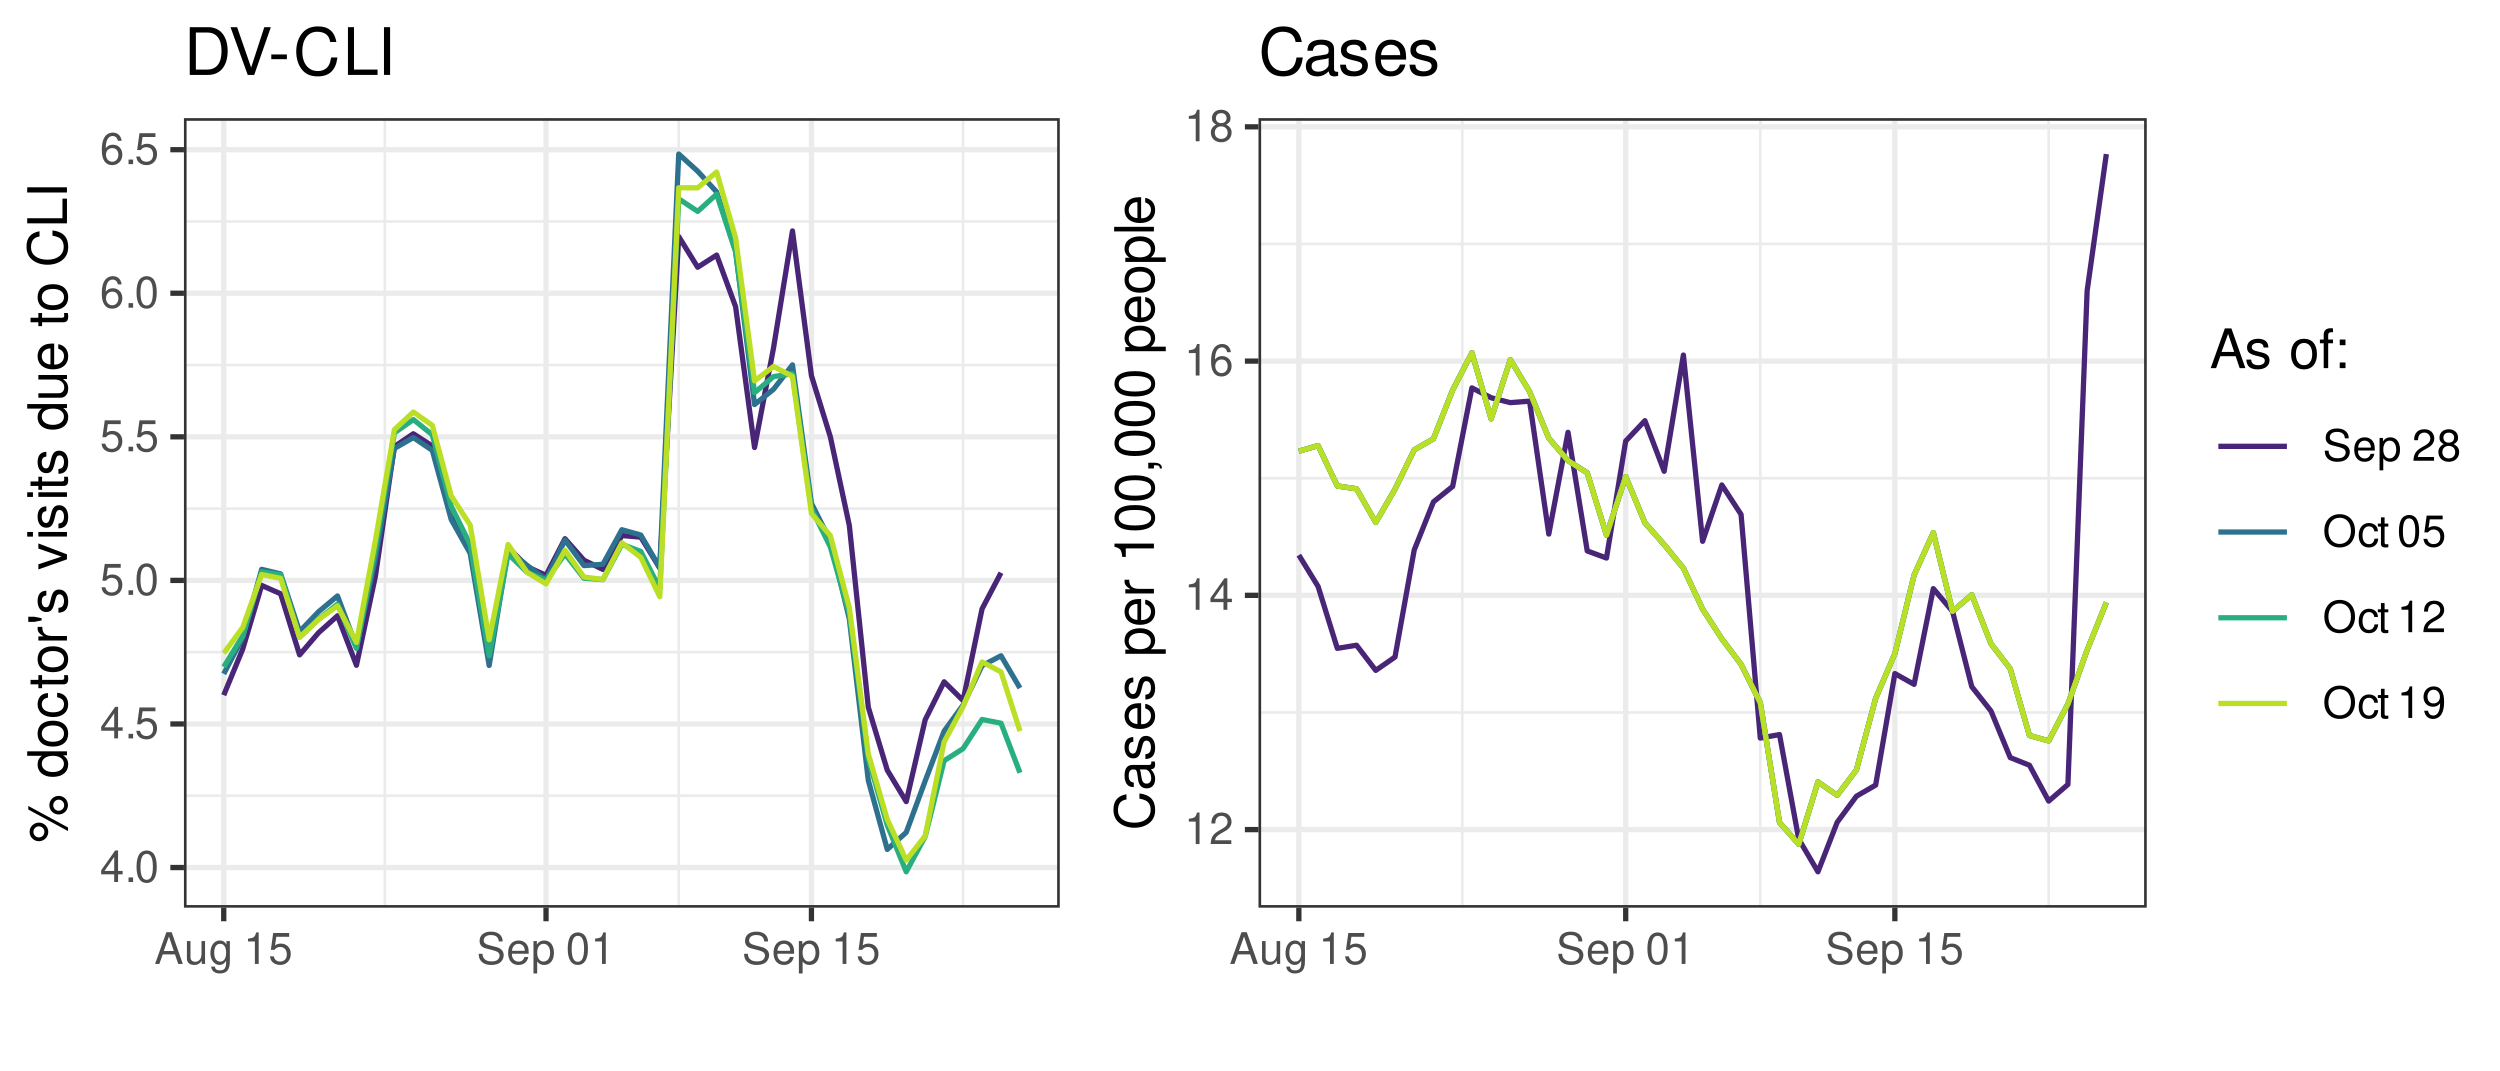 <?xml version="1.0" encoding="UTF-8"?>
<svg xmlns="http://www.w3.org/2000/svg" xmlns:xlink="http://www.w3.org/1999/xlink" width="504" height="216" viewBox="0 0 504 216">
<defs>
<g>
<g id="glyph-0-0">
<path d="M 2.875 -1.547 L 2.875 0 L 3.656 0 L 3.656 -1.547 L 4.578 -1.547 L 4.578 -2.234 L 3.656 -2.234 L 3.656 -6.359 L 3.078 -6.359 L 0.25 -2.359 L 0.25 -1.547 Z M 2.875 -2.234 L 0.922 -2.234 L 2.875 -5.047 Z M 2.875 -2.234 "/>
</g>
<g id="glyph-0-1">
<path d="M 1.688 -0.922 L 0.766 -0.922 L 0.766 0 L 1.688 0 Z M 1.688 -0.922 "/>
</g>
<g id="glyph-0-2">
<path d="M 2.422 -6.359 C 1.844 -6.359 1.312 -6.094 0.984 -5.672 C 0.578 -5.109 0.375 -4.25 0.375 -3.078 C 0.375 -0.938 1.078 0.203 2.422 0.203 C 3.734 0.203 4.453 -0.938 4.453 -3.031 C 4.453 -4.25 4.266 -5.078 3.859 -5.672 C 3.531 -6.109 3.016 -6.359 2.422 -6.359 Z M 2.422 -5.672 C 3.25 -5.672 3.672 -4.828 3.672 -3.094 C 3.672 -1.281 3.266 -0.438 2.406 -0.438 C 1.578 -0.438 1.172 -1.312 1.172 -3.062 C 1.172 -4.828 1.578 -5.672 2.422 -5.672 Z M 2.422 -5.672 "/>
</g>
<g id="glyph-0-3">
<path d="M 4.188 -6.234 L 0.969 -6.234 L 0.5 -2.844 L 1.219 -2.844 C 1.578 -3.266 1.875 -3.422 2.359 -3.422 C 3.203 -3.422 3.719 -2.844 3.719 -1.922 C 3.719 -1.031 3.203 -0.484 2.359 -0.484 C 1.688 -0.484 1.266 -0.828 1.078 -1.531 L 0.312 -1.531 C 0.406 -1.016 0.5 -0.781 0.688 -0.547 C 1.031 -0.078 1.672 0.203 2.375 0.203 C 3.641 0.203 4.516 -0.719 4.516 -2.031 C 4.516 -3.266 3.688 -4.109 2.5 -4.109 C 2.062 -4.109 1.703 -4 1.344 -3.734 L 1.594 -5.469 L 4.188 -5.469 Z M 4.188 -6.234 "/>
</g>
<g id="glyph-0-4">
<path d="M 4.375 -4.703 C 4.234 -5.75 3.562 -6.359 2.609 -6.359 C 1.922 -6.359 1.312 -6.031 0.938 -5.453 C 0.547 -4.828 0.375 -4.062 0.375 -2.906 C 0.375 -1.828 0.531 -1.156 0.906 -0.594 C 1.234 -0.078 1.781 0.203 2.469 0.203 C 3.656 0.203 4.516 -0.688 4.516 -1.922 C 4.516 -3.094 3.719 -3.922 2.609 -3.922 C 1.984 -3.922 1.5 -3.688 1.172 -3.234 C 1.172 -4.797 1.672 -5.672 2.562 -5.672 C 3.109 -5.672 3.484 -5.328 3.609 -4.703 Z M 2.5 -3.234 C 3.25 -3.234 3.719 -2.703 3.719 -1.859 C 3.719 -1.062 3.188 -0.484 2.484 -0.484 C 1.766 -0.484 1.219 -1.094 1.219 -1.906 C 1.219 -2.688 1.734 -3.234 2.5 -3.234 Z M 2.5 -3.234 "/>
</g>
<g id="glyph-0-5">
<path d="M 4.172 -1.922 L 4.828 0 L 5.75 0 L 3.5 -6.406 L 2.438 -6.406 L 0.156 0 L 1.016 0 L 1.703 -1.922 Z M 3.938 -2.609 L 1.906 -2.609 L 2.953 -5.531 Z M 3.938 -2.609 "/>
</g>
<g id="glyph-0-6">
<path d="M 4.234 0 L 4.234 -4.609 L 3.516 -4.609 L 3.516 -2 C 3.516 -1.062 3.016 -0.438 2.25 -0.438 C 1.672 -0.438 1.297 -0.797 1.297 -1.344 L 1.297 -4.609 L 0.578 -4.609 L 0.578 -1.062 C 0.578 -0.297 1.141 0.203 2.047 0.203 C 2.719 0.203 3.156 -0.031 3.578 -0.641 L 3.578 0 Z M 4.234 0 "/>
</g>
<g id="glyph-0-7">
<path d="M 3.547 -4.609 L 3.547 -3.938 C 3.188 -4.5 2.781 -4.734 2.203 -4.734 C 1.078 -4.734 0.312 -3.703 0.312 -2.219 C 0.312 -1.453 0.5 -0.891 0.891 -0.422 C 1.234 -0.016 1.672 0.203 2.141 0.203 C 2.703 0.203 3.094 -0.047 3.484 -0.625 L 3.484 -0.391 C 3.484 0.844 3.141 1.297 2.219 1.297 C 1.594 1.297 1.281 1.062 1.203 0.531 L 0.453 0.531 C 0.531 1.375 1.203 1.922 2.203 1.922 C 2.891 1.922 3.453 1.703 3.75 1.328 C 4.094 0.891 4.234 0.328 4.234 -0.75 L 4.234 -4.609 Z M 2.266 -4.062 C 3.047 -4.062 3.484 -3.406 3.484 -2.25 C 3.484 -1.125 3.031 -0.469 2.266 -0.469 C 1.516 -0.469 1.078 -1.141 1.078 -2.266 C 1.078 -3.391 1.516 -4.062 2.266 -4.062 Z M 2.266 -4.062 "/>
</g>
<g id="glyph-0-8">
</g>
<g id="glyph-0-9">
<path d="M 2.281 -4.531 L 2.281 0 L 3.047 0 L 3.047 -6.359 L 2.547 -6.359 C 2.266 -5.391 2.094 -5.25 0.891 -5.094 L 0.891 -4.531 Z M 2.281 -4.531 "/>
</g>
<g id="glyph-0-10">
<path d="M 5.25 -4.531 C 5.25 -4.969 5.219 -5.094 5.078 -5.391 C 4.719 -6.125 3.969 -6.516 2.891 -6.516 C 1.484 -6.516 0.609 -5.797 0.609 -4.641 C 0.609 -3.859 1.031 -3.359 1.875 -3.141 L 3.469 -2.719 C 4.281 -2.5 4.641 -2.188 4.641 -1.688 C 4.641 -1.344 4.453 -0.984 4.188 -0.797 C 3.938 -0.609 3.531 -0.516 3.016 -0.516 C 2.312 -0.516 1.844 -0.688 1.531 -1.062 C 1.297 -1.344 1.188 -1.641 1.203 -2.047 L 0.422 -2.047 C 0.438 -1.453 0.547 -1.062 0.797 -0.719 C 1.234 -0.109 1.984 0.203 2.953 0.203 C 3.719 0.203 4.344 0.031 4.766 -0.297 C 5.188 -0.641 5.469 -1.203 5.469 -1.766 C 5.469 -2.547 4.969 -3.125 4.094 -3.375 L 2.484 -3.797 C 1.719 -4.016 1.438 -4.25 1.438 -4.75 C 1.438 -5.406 2 -5.828 2.875 -5.828 C 3.891 -5.828 4.453 -5.375 4.469 -4.531 Z M 5.25 -4.531 "/>
</g>
<g id="glyph-0-11">
<path d="M 4.516 -2.062 C 4.516 -2.766 4.453 -3.188 4.328 -3.531 C 4.031 -4.281 3.328 -4.734 2.469 -4.734 C 1.172 -4.734 0.359 -3.766 0.359 -2.25 C 0.359 -0.719 1.141 0.203 2.453 0.203 C 3.5 0.203 4.234 -0.391 4.422 -1.406 L 3.672 -1.406 C 3.469 -0.797 3.062 -0.469 2.469 -0.469 C 2 -0.469 1.609 -0.688 1.359 -1.078 C 1.188 -1.344 1.125 -1.594 1.125 -2.062 Z M 1.141 -2.656 C 1.203 -3.516 1.719 -4.062 2.453 -4.062 C 3.203 -4.062 3.719 -3.484 3.719 -2.656 Z M 1.141 -2.656 "/>
</g>
<g id="glyph-0-12">
<path d="M 0.469 1.922 L 1.219 1.922 L 1.219 -0.484 C 1.594 -0.016 2.031 0.203 2.625 0.203 C 3.828 0.203 4.594 -0.75 4.594 -2.219 C 4.594 -3.781 3.844 -4.734 2.625 -4.734 C 2 -4.734 1.5 -4.453 1.156 -3.922 L 1.156 -4.609 L 0.469 -4.609 Z M 2.5 -4.062 C 3.312 -4.062 3.828 -3.344 3.828 -2.25 C 3.828 -1.203 3.297 -0.484 2.5 -0.484 C 1.719 -0.484 1.219 -1.188 1.219 -2.266 C 1.219 -3.359 1.719 -4.062 2.5 -4.062 Z M 2.5 -4.062 "/>
</g>
<g id="glyph-0-13">
<path d="M 4.453 -0.766 L 1.172 -0.766 C 1.25 -1.297 1.531 -1.625 2.297 -2.094 L 3.172 -2.594 C 4.047 -3.062 4.5 -3.719 4.5 -4.5 C 4.5 -5.031 4.281 -5.531 3.922 -5.875 C 3.547 -6.203 3.094 -6.359 2.5 -6.359 C 1.703 -6.359 1.125 -6.078 0.781 -5.531 C 0.547 -5.203 0.453 -4.797 0.438 -4.156 L 1.219 -4.156 C 1.234 -4.594 1.297 -4.844 1.406 -5.062 C 1.594 -5.438 2 -5.688 2.469 -5.688 C 3.172 -5.688 3.703 -5.172 3.703 -4.484 C 3.703 -3.969 3.406 -3.531 2.859 -3.219 L 2.047 -2.75 C 0.75 -2 0.375 -1.406 0.297 -0.016 L 4.453 -0.016 Z M 4.453 -0.766 "/>
</g>
<g id="glyph-0-14">
<path d="M 3.438 -3.359 C 4.094 -3.75 4.297 -4.062 4.297 -4.656 C 4.297 -5.672 3.531 -6.359 2.422 -6.359 C 1.312 -6.359 0.547 -5.672 0.547 -4.672 C 0.547 -4.062 0.75 -3.75 1.391 -3.359 C 0.672 -2.984 0.328 -2.469 0.328 -1.766 C 0.328 -0.609 1.172 0.203 2.422 0.203 C 3.656 0.203 4.516 -0.609 4.516 -1.766 C 4.516 -2.469 4.156 -2.984 3.438 -3.359 Z M 2.422 -5.672 C 3.078 -5.672 3.5 -5.281 3.5 -4.641 C 3.5 -4.047 3.062 -3.656 2.422 -3.656 C 1.766 -3.656 1.344 -4.047 1.344 -4.656 C 1.344 -5.281 1.766 -5.672 2.422 -5.672 Z M 2.422 -3 C 3.188 -3 3.719 -2.484 3.719 -1.75 C 3.719 -0.984 3.203 -0.484 2.406 -0.484 C 1.641 -0.484 1.125 -1 1.125 -1.734 C 1.125 -2.5 1.641 -3 2.422 -3 Z M 2.422 -3 "/>
</g>
<g id="glyph-0-15">
<path d="M 3.422 -6.516 C 1.578 -6.516 0.328 -5.156 0.328 -3.156 C 0.328 -1.141 1.578 0.203 3.438 0.203 C 4.219 0.203 4.906 -0.031 5.422 -0.469 C 6.109 -1.062 6.531 -2.062 6.531 -3.109 C 6.531 -5.172 5.297 -6.516 3.422 -6.516 Z M 3.422 -5.797 C 4.812 -5.797 5.703 -4.75 5.703 -3.125 C 5.703 -1.578 4.781 -0.516 3.438 -0.516 C 2.062 -0.516 1.156 -1.578 1.156 -3.156 C 1.156 -4.734 2.062 -5.797 3.422 -5.797 Z M 3.422 -5.797 "/>
</g>
<g id="glyph-0-16">
<path d="M 4.141 -3.062 C 4.109 -3.516 4.016 -3.797 3.828 -4.062 C 3.516 -4.484 2.969 -4.734 2.328 -4.734 C 1.078 -4.734 0.266 -3.75 0.266 -2.219 C 0.266 -0.734 1.062 0.203 2.312 0.203 C 3.406 0.203 4.109 -0.453 4.203 -1.578 L 3.453 -1.578 C 3.328 -0.844 2.953 -0.469 2.328 -0.469 C 1.516 -0.469 1.031 -1.141 1.031 -2.219 C 1.031 -3.375 1.516 -4.062 2.312 -4.062 C 2.922 -4.062 3.312 -3.703 3.406 -3.062 Z M 4.141 -3.062 "/>
</g>
<g id="glyph-0-17">
<path d="M 2.234 -4.609 L 1.484 -4.609 L 1.484 -5.875 L 0.75 -5.875 L 0.75 -4.609 L 0.125 -4.609 L 0.125 -4.016 L 0.75 -4.016 L 0.75 -0.531 C 0.75 -0.047 1.062 0.203 1.641 0.203 C 1.828 0.203 1.984 0.188 2.234 0.141 L 2.234 -0.469 C 2.125 -0.453 2.031 -0.438 1.875 -0.438 C 1.562 -0.438 1.484 -0.531 1.484 -0.859 L 1.484 -4.016 L 2.234 -4.016 Z M 2.234 -4.609 "/>
</g>
<g id="glyph-0-18">
<path d="M 0.469 -1.453 C 0.609 -0.406 1.281 0.203 2.234 0.203 C 2.922 0.203 3.547 -0.125 3.922 -0.703 C 4.297 -1.328 4.484 -2.109 4.484 -3.25 C 4.484 -4.328 4.312 -5 3.953 -5.562 C 3.609 -6.094 3.062 -6.359 2.375 -6.359 C 1.188 -6.359 0.328 -5.469 0.328 -4.234 C 0.328 -3.062 1.125 -2.25 2.25 -2.25 C 2.844 -2.25 3.281 -2.453 3.672 -2.938 C 3.672 -1.359 3.172 -0.484 2.281 -0.484 C 1.734 -0.484 1.359 -0.828 1.234 -1.453 Z M 2.359 -5.688 C 3.094 -5.688 3.641 -5.078 3.641 -4.25 C 3.641 -3.469 3.109 -2.922 2.344 -2.922 C 1.594 -2.922 1.125 -3.453 1.125 -4.297 C 1.125 -5.109 1.641 -5.688 2.359 -5.688 Z M 2.359 -5.688 "/>
</g>
<g id="glyph-1-0">
<path d="M -7.531 -2.188 C -7.531 -1.156 -6.688 -0.312 -5.656 -0.312 C -4.625 -0.312 -3.766 -1.156 -3.766 -2.203 C -3.766 -3.219 -4.625 -4.062 -5.625 -4.062 C -6.703 -4.062 -7.531 -3.25 -7.531 -2.188 Z M -6.766 -2.188 C -6.766 -2.812 -6.266 -3.312 -5.641 -3.312 C -5.031 -3.312 -4.547 -2.812 -4.547 -2.203 C -4.547 -1.578 -5.031 -1.078 -5.656 -1.078 C -6.266 -1.078 -6.766 -1.578 -6.766 -2.188 Z M -7.797 -6.703 L 0.219 -2.359 L 0.219 -3.078 L -7.797 -7.422 Z M -3.547 -7.562 C -3.547 -6.531 -2.703 -5.703 -1.672 -5.703 C -0.625 -5.703 0.203 -6.531 0.203 -7.578 C 0.203 -8.609 -0.625 -9.453 -1.656 -9.453 C -2.703 -9.453 -3.547 -8.625 -3.547 -7.562 Z M -2.766 -7.562 C -2.766 -8.188 -2.281 -8.688 -1.656 -8.688 C -1.062 -8.688 -0.562 -8.188 -0.562 -7.578 C -0.562 -6.953 -1.062 -6.453 -1.672 -6.453 C -2.281 -6.453 -2.766 -6.953 -2.766 -7.562 Z M -2.766 -7.562 "/>
</g>
<g id="glyph-1-1">
</g>
<g id="glyph-1-2">
<path d="M -8.016 -5.438 L -8.016 -4.531 L -5.031 -4.531 C -5.625 -4.141 -5.922 -3.531 -5.922 -2.766 C -5.922 -1.266 -4.734 -0.281 -2.891 -0.281 C -0.953 -0.281 0.25 -1.234 0.25 -2.797 C 0.25 -3.594 -0.047 -4.141 -0.766 -4.625 L 0 -4.625 L 0 -5.438 Z M -5.078 -2.922 C -5.078 -3.906 -4.203 -4.531 -2.812 -4.531 C -1.484 -4.531 -0.609 -3.891 -0.609 -2.922 C -0.609 -1.906 -1.5 -1.25 -2.844 -1.25 C -4.188 -1.25 -5.078 -1.906 -5.078 -2.922 Z M -5.078 -2.922 "/>
</g>
<g id="glyph-1-3">
<path d="M -5.922 -2.984 C -5.922 -1.359 -4.781 -0.391 -2.844 -0.391 C -0.891 -0.391 0.25 -1.359 0.25 -3 C 0.25 -4.625 -0.906 -5.609 -2.797 -5.609 C -4.797 -5.609 -5.922 -4.656 -5.922 -2.984 Z M -5.078 -3 C -5.078 -4.031 -4.234 -4.656 -2.812 -4.656 C -1.438 -4.656 -0.594 -4.016 -0.594 -3 C -0.594 -1.984 -1.438 -1.359 -2.844 -1.359 C -4.234 -1.359 -5.078 -1.984 -5.078 -3 Z M -5.078 -3 "/>
</g>
<g id="glyph-1-4">
<path d="M -3.828 -5.188 C -4.391 -5.141 -4.75 -5.016 -5.078 -4.797 C -5.609 -4.406 -5.922 -3.703 -5.922 -2.906 C -5.922 -1.344 -4.703 -0.344 -2.781 -0.344 C -0.922 -0.344 0.25 -1.328 0.25 -2.891 C 0.25 -4.266 -0.578 -5.141 -1.984 -5.25 L -1.984 -4.328 C -1.062 -4.172 -0.594 -3.703 -0.594 -2.922 C -0.594 -1.906 -1.422 -1.297 -2.781 -1.297 C -4.219 -1.297 -5.078 -1.891 -5.078 -2.891 C -5.078 -3.656 -4.625 -4.141 -3.828 -4.25 Z M -3.828 -5.188 "/>
</g>
<g id="glyph-1-5">
<path d="M -5.766 -2.797 L -5.766 -1.844 L -7.344 -1.844 L -7.344 -0.938 L -5.766 -0.938 L -5.766 -0.156 L -5.016 -0.156 L -5.016 -0.938 L -0.656 -0.938 C -0.062 -0.938 0.25 -1.328 0.25 -2.047 C 0.25 -2.281 0.234 -2.484 0.172 -2.797 L -0.594 -2.797 C -0.562 -2.656 -0.547 -2.547 -0.547 -2.359 C -0.547 -1.953 -0.656 -1.844 -1.062 -1.844 L -5.016 -1.844 L -5.016 -2.797 Z M -5.766 -2.797 "/>
</g>
<g id="glyph-1-6">
<path d="M -5.766 -0.766 L 0 -0.766 L 0 -1.688 L -2.984 -1.688 C -4.375 -1.688 -5 -2.266 -4.969 -3.531 L -5.891 -3.531 C -5.922 -3.375 -5.922 -3.281 -5.922 -3.172 C -5.922 -2.578 -5.578 -2.141 -4.719 -1.609 L -5.766 -1.609 Z M -5.766 -0.766 "/>
</g>
<g id="glyph-1-7">
<path d="M -7.797 -0.531 L -6.578 -0.531 L -5.109 -0.828 L -5.109 -1.266 L -6.578 -1.562 L -7.797 -1.562 Z M -7.797 -0.531 "/>
</g>
<g id="glyph-1-8">
<path d="M -4.156 -4.812 C -5.297 -4.812 -5.922 -4.062 -5.922 -2.734 C -5.922 -1.391 -5.234 -0.516 -4.172 -0.516 C -3.266 -0.516 -2.844 -0.984 -2.516 -2.344 L -2.297 -3.203 C -2.141 -3.844 -1.906 -4.094 -1.5 -4.094 C -0.953 -4.094 -0.594 -3.547 -0.594 -2.75 C -0.594 -2.25 -0.734 -1.844 -0.984 -1.609 C -1.141 -1.469 -1.312 -1.391 -1.719 -1.344 L -1.719 -0.375 C -0.391 -0.422 0.25 -1.172 0.25 -2.672 C 0.25 -4.125 -0.469 -5.047 -1.578 -5.047 C -2.438 -5.047 -2.906 -4.562 -3.172 -3.422 L -3.391 -2.547 C -3.562 -1.797 -3.812 -1.469 -4.219 -1.469 C -4.75 -1.469 -5.078 -1.953 -5.078 -2.688 C -5.078 -3.438 -4.766 -3.828 -4.156 -3.844 Z M -4.156 -4.812 "/>
</g>
<g id="glyph-1-9">
<path d="M 0 -3.141 L -5.766 -5.344 L -5.766 -4.312 L -1.094 -2.688 L -5.766 -1.141 L -5.766 -0.109 L 0 -2.141 Z M 0 -3.141 "/>
</g>
<g id="glyph-1-10">
<path d="M -5.766 -1.656 L -5.766 -0.734 L 0 -0.734 L 0 -1.656 Z M -8.016 -1.656 L -8.016 -0.719 L -6.859 -0.719 L -6.859 -1.656 Z M -8.016 -1.656 "/>
</g>
<g id="glyph-1-11">
<path d="M 0 -5.297 L -5.766 -5.297 L -5.766 -4.391 L -2.5 -4.391 C -1.312 -4.391 -0.547 -3.766 -0.547 -2.812 C -0.547 -2.094 -0.984 -1.625 -1.688 -1.625 L -5.766 -1.625 L -5.766 -0.719 L -1.312 -0.719 C -0.359 -0.719 0.25 -1.438 0.25 -2.547 C 0.25 -3.406 -0.047 -3.938 -0.797 -4.484 L 0 -4.484 Z M 0 -5.297 "/>
</g>
<g id="glyph-1-12">
<path d="M -2.578 -5.641 C -3.453 -5.641 -3.984 -5.578 -4.406 -5.406 C -5.359 -5.031 -5.922 -4.156 -5.922 -3.078 C -5.922 -1.469 -4.703 -0.438 -2.812 -0.438 C -0.906 -0.438 0.25 -1.438 0.25 -3.062 C 0.25 -4.375 -0.5 -5.297 -1.75 -5.516 L -1.75 -4.594 C -0.984 -4.344 -0.594 -3.828 -0.594 -3.094 C -0.594 -2.516 -0.859 -2.016 -1.344 -1.703 C -1.672 -1.484 -2 -1.406 -2.578 -1.391 Z M -3.328 -1.422 C -4.391 -1.5 -5.078 -2.141 -5.078 -3.062 C -5.078 -4 -4.359 -4.656 -3.328 -4.656 Z M -3.328 -1.422 "/>
</g>
<g id="glyph-1-13">
<path d="M -5.531 -7.281 C -7.297 -6.969 -8.156 -5.953 -8.156 -4.188 C -8.156 -3.109 -7.812 -2.25 -7.156 -1.656 C -6.359 -0.922 -5.219 -0.531 -3.922 -0.531 C -2.594 -0.531 -1.469 -0.938 -0.688 -1.688 C -0.047 -2.312 0.25 -3.109 0.25 -4.141 C 0.25 -6.109 -0.797 -7.203 -2.922 -7.453 L -2.922 -6.391 C -2.375 -6.297 -2 -6.188 -1.688 -6.031 C -1.016 -5.703 -0.656 -5.016 -0.656 -4.156 C -0.656 -2.562 -1.922 -1.547 -3.922 -1.547 C -5.984 -1.547 -7.25 -2.516 -7.25 -4.062 C -7.25 -4.719 -7.062 -5.328 -6.75 -5.656 C -6.469 -5.953 -6.141 -6.109 -5.531 -6.234 Z M -5.531 -7.281 "/>
</g>
<g id="glyph-1-14">
<path d="M -8.016 -1.906 L -8.016 -0.875 L 0 -0.875 L 0 -5.859 L -0.906 -5.859 L -0.906 -1.906 Z M -8.016 -1.906 "/>
</g>
<g id="glyph-1-15">
<path d="M -8.016 -2.141 L -8.016 -1.094 L 0 -1.094 L 0 -2.141 Z M -8.016 -2.141 "/>
</g>
<g id="glyph-1-16">
<path d="M -0.531 -5.891 C -0.516 -5.781 -0.516 -5.734 -0.516 -5.688 C -0.516 -5.375 -0.688 -5.188 -0.969 -5.188 L -4.359 -5.188 C -5.375 -5.188 -5.922 -4.438 -5.922 -3.031 C -5.922 -2.172 -5.688 -1.5 -5.266 -1.109 C -4.969 -0.844 -4.625 -0.734 -4.062 -0.719 L -4.062 -1.641 C -4.766 -1.719 -5.078 -2.141 -5.078 -2.984 C -5.078 -3.828 -4.781 -4.281 -4.219 -4.281 L -3.984 -4.281 C -3.594 -4.266 -3.438 -4.062 -3.344 -3.328 C -3.172 -2.031 -3.141 -1.828 -2.984 -1.469 C -2.703 -0.797 -2.203 -0.469 -1.453 -0.469 C -0.406 -0.469 0.25 -1.188 0.25 -2.359 C 0.25 -3.078 0 -3.656 -0.594 -4.312 C 0 -4.375 0.25 -4.656 0.25 -5.266 C 0.25 -5.453 0.234 -5.578 0.156 -5.891 Z M -1.812 -4.281 C -1.5 -4.281 -1.312 -4.188 -1.062 -3.922 C -0.719 -3.547 -0.547 -3.094 -0.547 -2.547 C -0.547 -1.844 -0.891 -1.422 -1.469 -1.422 C -2.078 -1.422 -2.391 -1.812 -2.531 -2.812 C -2.656 -3.781 -2.703 -3.969 -2.844 -4.281 Z M -1.812 -4.281 "/>
</g>
<g id="glyph-1-17">
<path d="M 2.391 -0.594 L 2.391 -1.516 L -0.609 -1.516 C -0.016 -2 0.25 -2.547 0.25 -3.281 C 0.25 -4.781 -0.953 -5.75 -2.781 -5.75 C -4.719 -5.75 -5.922 -4.812 -5.922 -3.281 C -5.922 -2.5 -5.578 -1.875 -4.891 -1.438 L -5.766 -1.438 L -5.766 -0.594 Z M -5.078 -3.125 C -5.078 -4.141 -4.188 -4.797 -2.812 -4.797 C -1.5 -4.797 -0.609 -4.125 -0.609 -3.125 C -0.609 -2.141 -1.484 -1.516 -2.844 -1.516 C -4.188 -1.516 -5.078 -2.141 -5.078 -3.125 Z M -5.078 -3.125 "/>
</g>
<g id="glyph-1-18">
<path d="M -5.672 -2.844 L 0 -2.844 L 0 -3.812 L -7.953 -3.812 L -7.953 -3.172 C -6.734 -2.844 -6.562 -2.625 -6.375 -1.125 L -5.672 -1.125 Z M -5.672 -2.844 "/>
</g>
<g id="glyph-1-19">
<path d="M -7.953 -3.031 C -7.953 -2.297 -7.625 -1.641 -7.078 -1.234 C -6.375 -0.719 -5.328 -0.469 -3.844 -0.469 C -1.172 -0.469 0.25 -1.359 0.25 -3.031 C 0.25 -4.672 -1.172 -5.578 -3.781 -5.578 C -5.328 -5.578 -6.359 -5.328 -7.078 -4.812 C -7.641 -4.406 -7.953 -3.766 -7.953 -3.031 Z M -7.094 -3.031 C -7.094 -4.062 -6.031 -4.594 -3.875 -4.594 C -1.609 -4.594 -0.547 -4.078 -0.547 -3 C -0.547 -1.984 -1.656 -1.469 -3.844 -1.469 C -6.031 -1.469 -7.094 -1.984 -7.094 -3.031 Z M -7.094 -3.031 "/>
</g>
<g id="glyph-1-20">
<path d="M -1.141 -0.953 L 0 -0.953 L 0 -1.609 L 0.203 -1.609 C 0.953 -1.609 1.172 -1.469 1.203 -0.953 L 1.609 -0.953 C 1.641 -1.688 1.109 -2.109 0.172 -2.109 L -1.141 -2.109 Z M -1.141 -0.953 "/>
</g>
<g id="glyph-1-21">
<path d="M -8.016 -1.672 L -8.016 -0.75 L 0 -0.75 L 0 -1.672 Z M -8.016 -1.672 "/>
</g>
<g id="glyph-2-0">
<path d="M 1.172 0 L 4.891 0 C 7.312 0 8.812 -1.828 8.812 -4.812 C 8.812 -7.797 7.328 -9.625 4.891 -9.625 L 1.172 -9.625 Z M 2.406 -1.078 L 2.406 -8.547 L 4.672 -8.547 C 6.578 -8.547 7.578 -7.266 7.578 -4.812 C 7.578 -2.359 6.578 -1.078 4.672 -1.078 Z M 2.406 -1.078 "/>
</g>
<g id="glyph-2-1">
<path d="M 5.172 0 L 8.516 -9.625 L 7.203 -9.625 L 4.547 -1.484 L 1.719 -9.625 L 0.391 -9.625 L 3.859 0 Z M 5.172 0 "/>
</g>
<g id="glyph-2-2">
<path d="M 3.75 -4.125 L 0.609 -4.125 L 0.609 -3.172 L 3.75 -3.172 Z M 3.75 -4.125 "/>
</g>
<g id="glyph-2-3">
<path d="M 8.734 -6.641 C 8.359 -8.75 7.141 -9.781 5.031 -9.781 C 3.734 -9.781 2.688 -9.375 1.984 -8.578 C 1.109 -7.625 0.641 -6.266 0.641 -4.703 C 0.641 -3.109 1.125 -1.75 2.016 -0.812 C 2.766 -0.047 3.719 0.297 4.984 0.297 C 7.328 0.297 8.641 -0.969 8.938 -3.516 L 7.672 -3.516 C 7.562 -2.859 7.438 -2.406 7.234 -2.016 C 6.844 -1.234 6.016 -0.781 4.984 -0.781 C 3.078 -0.781 1.859 -2.312 1.859 -4.719 C 1.859 -7.188 3.016 -8.703 4.891 -8.703 C 5.672 -8.703 6.391 -8.469 6.781 -8.094 C 7.141 -7.766 7.344 -7.375 7.484 -6.641 Z M 8.734 -6.641 "/>
</g>
<g id="glyph-2-4">
<path d="M 2.281 -9.625 L 1.062 -9.625 L 1.062 0 L 7.031 0 L 7.031 -1.078 L 2.281 -1.078 Z M 2.281 -9.625 "/>
</g>
<g id="glyph-2-5">
<path d="M 2.562 -9.625 L 1.328 -9.625 L 1.328 0 L 2.562 0 Z M 2.562 -9.625 "/>
</g>
<g id="glyph-2-6">
<path d="M 7.062 -0.641 C 6.938 -0.625 6.891 -0.625 6.828 -0.625 C 6.438 -0.625 6.234 -0.812 6.234 -1.156 L 6.234 -5.234 C 6.234 -6.453 5.328 -7.109 3.625 -7.109 C 2.609 -7.109 1.812 -6.828 1.328 -6.312 C 1.016 -5.953 0.891 -5.562 0.859 -4.875 L 1.969 -4.875 C 2.062 -5.719 2.562 -6.094 3.594 -6.094 C 4.594 -6.094 5.141 -5.734 5.141 -5.062 L 5.141 -4.781 C 5.125 -4.297 4.891 -4.125 3.984 -4.016 C 2.422 -3.812 2.188 -3.766 1.766 -3.594 C 0.969 -3.25 0.547 -2.641 0.547 -1.75 C 0.547 -0.484 1.422 0.297 2.828 0.297 C 3.703 0.297 4.391 0 5.172 -0.719 C 5.25 0 5.594 0.297 6.312 0.297 C 6.547 0.297 6.688 0.281 7.062 0.188 Z M 5.141 -2.172 C 5.141 -1.812 5.031 -1.578 4.703 -1.281 C 4.25 -0.875 3.703 -0.656 3.062 -0.656 C 2.203 -0.656 1.703 -1.062 1.703 -1.766 C 1.703 -2.5 2.172 -2.859 3.359 -3.031 C 4.547 -3.188 4.766 -3.25 5.141 -3.422 Z M 5.141 -2.172 "/>
</g>
<g id="glyph-2-7">
<path d="M 5.781 -4.984 C 5.766 -6.344 4.875 -7.109 3.281 -7.109 C 1.656 -7.109 0.625 -6.281 0.625 -5 C 0.625 -3.922 1.172 -3.406 2.812 -3.016 L 3.844 -2.766 C 4.609 -2.578 4.906 -2.297 4.906 -1.812 C 4.906 -1.156 4.266 -0.719 3.297 -0.719 C 2.703 -0.719 2.203 -0.891 1.922 -1.172 C 1.75 -1.375 1.672 -1.578 1.609 -2.062 L 0.453 -2.062 C 0.5 -0.469 1.406 0.297 3.203 0.297 C 4.953 0.297 6.062 -0.547 6.062 -1.891 C 6.062 -2.922 5.484 -3.484 4.109 -3.812 L 3.047 -4.062 C 2.156 -4.281 1.766 -4.562 1.766 -5.062 C 1.766 -5.703 2.344 -6.094 3.234 -6.094 C 4.125 -6.094 4.594 -5.719 4.625 -4.984 Z M 5.781 -4.984 "/>
</g>
<g id="glyph-2-8">
<path d="M 6.766 -3.094 C 6.766 -4.141 6.688 -4.781 6.5 -5.297 C 6.047 -6.438 4.984 -7.109 3.703 -7.109 C 1.766 -7.109 0.531 -5.656 0.531 -3.359 C 0.531 -1.078 1.719 0.297 3.672 0.297 C 5.25 0.297 6.344 -0.594 6.625 -2.094 L 5.516 -2.094 C 5.219 -1.188 4.594 -0.719 3.703 -0.719 C 3.016 -0.719 2.422 -1.031 2.047 -1.609 C 1.781 -2 1.688 -2.406 1.672 -3.094 Z M 1.703 -3.984 C 1.797 -5.266 2.578 -6.094 3.688 -6.094 C 4.812 -6.094 5.578 -5.234 5.578 -3.984 Z M 1.703 -3.984 "/>
</g>
<g id="glyph-3-0">
<path d="M 5.219 -2.406 L 6.031 0 L 7.188 0 L 4.359 -8.016 L 3.047 -8.016 L 0.188 0 L 1.281 0 L 2.125 -2.406 Z M 4.922 -3.266 L 2.375 -3.266 L 3.703 -6.922 Z M 4.922 -3.266 "/>
</g>
<g id="glyph-3-1">
<path d="M 4.812 -4.156 C 4.812 -5.297 4.062 -5.922 2.734 -5.922 C 1.391 -5.922 0.516 -5.234 0.516 -4.172 C 0.516 -3.266 0.984 -2.844 2.344 -2.516 L 3.203 -2.297 C 3.844 -2.141 4.094 -1.906 4.094 -1.5 C 4.094 -0.953 3.547 -0.594 2.75 -0.594 C 2.25 -0.594 1.844 -0.734 1.609 -0.984 C 1.469 -1.141 1.391 -1.312 1.344 -1.719 L 0.375 -1.719 C 0.422 -0.391 1.172 0.25 2.672 0.25 C 4.125 0.25 5.047 -0.469 5.047 -1.578 C 5.047 -2.438 4.562 -2.906 3.422 -3.172 L 2.547 -3.391 C 1.797 -3.562 1.469 -3.812 1.469 -4.219 C 1.469 -4.75 1.953 -5.078 2.688 -5.078 C 3.438 -5.078 3.828 -4.766 3.844 -4.156 Z M 4.812 -4.156 "/>
</g>
<g id="glyph-3-2">
</g>
<g id="glyph-3-3">
<path d="M 2.984 -5.922 C 1.359 -5.922 0.391 -4.781 0.391 -2.844 C 0.391 -0.891 1.359 0.25 3 0.25 C 4.625 0.25 5.609 -0.906 5.609 -2.797 C 5.609 -4.797 4.656 -5.922 2.984 -5.922 Z M 3 -5.078 C 4.031 -5.078 4.656 -4.234 4.656 -2.812 C 4.656 -1.438 4.016 -0.594 3 -0.594 C 1.984 -0.594 1.359 -1.438 1.359 -2.844 C 1.359 -4.234 1.984 -5.078 3 -5.078 Z M 3 -5.078 "/>
</g>
<g id="glyph-3-4">
<path d="M 2.844 -5.766 L 1.875 -5.766 L 1.875 -6.672 C 1.875 -7.047 2.094 -7.25 2.516 -7.25 C 2.594 -7.25 2.625 -7.25 2.844 -7.234 L 2.844 -8 C 2.625 -8.047 2.516 -8.047 2.328 -8.047 C 1.469 -8.047 0.969 -7.562 0.969 -6.75 L 0.969 -5.766 L 0.203 -5.766 L 0.203 -5.016 L 0.969 -5.016 L 0.969 0 L 1.875 0 L 1.875 -5.016 L 2.844 -5.016 Z M 2.844 -5.766 "/>
</g>
<g id="glyph-3-5">
<path d="M 2.359 -1.141 L 1.203 -1.141 L 1.203 0 L 2.359 0 Z M 2.359 -5.766 L 1.203 -5.766 L 1.203 -4.625 L 2.359 -4.625 Z M 2.359 -5.766 "/>
</g>
</g>
<clipPath id="clip-0">
<path clip-rule="nonzero" d="M 0 0 L 219.129 0 L 219.129 216 L 0 216 Z M 0 0 "/>
</clipPath>
<clipPath id="clip-1">
<path clip-rule="nonzero" d="M 37.082 23.82 L 213.652 23.82 L 213.652 182.988 L 37.082 182.988 Z M 37.082 23.82 "/>
</clipPath>
<clipPath id="clip-2">
<path clip-rule="nonzero" d="M 37.082 160 L 213.652 160 L 213.652 161 L 37.082 161 Z M 37.082 160 "/>
</clipPath>
<clipPath id="clip-3">
<path clip-rule="nonzero" d="M 37.082 131 L 213.652 131 L 213.652 132 L 37.082 132 Z M 37.082 131 "/>
</clipPath>
<clipPath id="clip-4">
<path clip-rule="nonzero" d="M 37.082 102 L 213.652 102 L 213.652 103 L 37.082 103 Z M 37.082 102 "/>
</clipPath>
<clipPath id="clip-5">
<path clip-rule="nonzero" d="M 37.082 73 L 213.652 73 L 213.652 74 L 37.082 74 Z M 37.082 73 "/>
</clipPath>
<clipPath id="clip-6">
<path clip-rule="nonzero" d="M 37.082 44 L 213.652 44 L 213.652 45 L 37.082 45 Z M 37.082 44 "/>
</clipPath>
<clipPath id="clip-7">
<path clip-rule="nonzero" d="M 77 23.82 L 78 23.82 L 78 182.988 L 77 182.988 Z M 77 23.82 "/>
</clipPath>
<clipPath id="clip-8">
<path clip-rule="nonzero" d="M 136 23.82 L 138 23.82 L 138 182.988 L 136 182.988 Z M 136 23.82 "/>
</clipPath>
<clipPath id="clip-9">
<path clip-rule="nonzero" d="M 193 23.82 L 195 23.82 L 195 182.988 L 193 182.988 Z M 193 23.82 "/>
</clipPath>
<clipPath id="clip-10">
<path clip-rule="nonzero" d="M 37.082 174 L 213.652 174 L 213.652 176 L 37.082 176 Z M 37.082 174 "/>
</clipPath>
<clipPath id="clip-11">
<path clip-rule="nonzero" d="M 37.082 145 L 213.652 145 L 213.652 147 L 37.082 147 Z M 37.082 145 "/>
</clipPath>
<clipPath id="clip-12">
<path clip-rule="nonzero" d="M 37.082 116 L 213.652 116 L 213.652 118 L 37.082 118 Z M 37.082 116 "/>
</clipPath>
<clipPath id="clip-13">
<path clip-rule="nonzero" d="M 37.082 87 L 213.652 87 L 213.652 89 L 37.082 89 Z M 37.082 87 "/>
</clipPath>
<clipPath id="clip-14">
<path clip-rule="nonzero" d="M 37.082 58 L 213.652 58 L 213.652 60 L 37.082 60 Z M 37.082 58 "/>
</clipPath>
<clipPath id="clip-15">
<path clip-rule="nonzero" d="M 37.082 29 L 213.652 29 L 213.652 31 L 37.082 31 Z M 37.082 29 "/>
</clipPath>
<clipPath id="clip-16">
<path clip-rule="nonzero" d="M 44 23.82 L 46 23.82 L 46 182.988 L 44 182.988 Z M 44 23.82 "/>
</clipPath>
<clipPath id="clip-17">
<path clip-rule="nonzero" d="M 109 23.82 L 111 23.82 L 111 182.988 L 109 182.988 Z M 109 23.82 "/>
</clipPath>
<clipPath id="clip-18">
<path clip-rule="nonzero" d="M 163 23.82 L 165 23.82 L 165 182.988 L 163 182.988 Z M 163 23.82 "/>
</clipPath>
<clipPath id="clip-19">
<path clip-rule="nonzero" d="M 37.082 23.82 L 213.652 23.82 L 213.652 182.988 L 37.082 182.988 Z M 37.082 23.82 "/>
</clipPath>
<clipPath id="clip-20">
<path clip-rule="nonzero" d="M 219.129 0 L 438.258 0 L 438.258 216 L 219.129 216 Z M 219.129 0 "/>
</clipPath>
<clipPath id="clip-21">
<path clip-rule="nonzero" d="M 253.711 23.82 L 432.785 23.82 L 432.785 182.988 L 253.711 182.988 Z M 253.711 23.82 "/>
</clipPath>
<clipPath id="clip-22">
<path clip-rule="nonzero" d="M 253.711 143 L 432.785 143 L 432.785 144 L 253.711 144 Z M 253.711 143 "/>
</clipPath>
<clipPath id="clip-23">
<path clip-rule="nonzero" d="M 253.711 96 L 432.785 96 L 432.785 97 L 253.711 97 Z M 253.711 96 "/>
</clipPath>
<clipPath id="clip-24">
<path clip-rule="nonzero" d="M 253.711 48 L 432.785 48 L 432.785 50 L 253.711 50 Z M 253.711 48 "/>
</clipPath>
<clipPath id="clip-25">
<path clip-rule="nonzero" d="M 294 23.82 L 296 23.82 L 296 182.988 L 294 182.988 Z M 294 23.82 "/>
</clipPath>
<clipPath id="clip-26">
<path clip-rule="nonzero" d="M 354 23.82 L 356 23.82 L 356 182.988 L 354 182.988 Z M 354 23.82 "/>
</clipPath>
<clipPath id="clip-27">
<path clip-rule="nonzero" d="M 412 23.82 L 414 23.82 L 414 182.988 L 412 182.988 Z M 412 23.82 "/>
</clipPath>
<clipPath id="clip-28">
<path clip-rule="nonzero" d="M 253.711 166 L 432.785 166 L 432.785 168 L 253.711 168 Z M 253.711 166 "/>
</clipPath>
<clipPath id="clip-29">
<path clip-rule="nonzero" d="M 253.711 119 L 432.785 119 L 432.785 121 L 253.711 121 Z M 253.711 119 "/>
</clipPath>
<clipPath id="clip-30">
<path clip-rule="nonzero" d="M 253.711 72 L 432.785 72 L 432.785 74 L 253.711 74 Z M 253.711 72 "/>
</clipPath>
<clipPath id="clip-31">
<path clip-rule="nonzero" d="M 253.711 25 L 432.785 25 L 432.785 27 L 253.711 27 Z M 253.711 25 "/>
</clipPath>
<clipPath id="clip-32">
<path clip-rule="nonzero" d="M 261 23.82 L 263 23.82 L 263 182.988 L 261 182.988 Z M 261 23.82 "/>
</clipPath>
<clipPath id="clip-33">
<path clip-rule="nonzero" d="M 327 23.82 L 329 23.82 L 329 182.988 L 327 182.988 Z M 327 23.82 "/>
</clipPath>
<clipPath id="clip-34">
<path clip-rule="nonzero" d="M 381 23.82 L 383 23.82 L 383 182.988 L 381 182.988 Z M 381 23.82 "/>
</clipPath>
<clipPath id="clip-35">
<path clip-rule="nonzero" d="M 253.711 23.82 L 432.785 23.82 L 432.785 182.988 L 253.711 182.988 Z M 253.711 23.82 "/>
</clipPath>
</defs>
<rect x="-50.4" y="-21.6" width="604.8" height="259.2" fill="rgb(100%, 100%, 100%)" fill-opacity="1"/>
<g clip-path="url(#clip-0)">
<path fill-rule="nonzero" fill="rgb(100%, 100%, 100%)" fill-opacity="1" stroke-width="1.067" stroke-linecap="round" stroke-linejoin="round" stroke="rgb(100%, 100%, 100%)" stroke-opacity="1" stroke-miterlimit="10" d="M 0 216 L 219.129 216 L 219.129 0 L 0 0 Z M 0 216 "/>
</g>
<g clip-path="url(#clip-1)">
<path fill-rule="nonzero" fill="rgb(100%, 100%, 100%)" fill-opacity="1" d="M 37.082 182.988 L 213.652 182.988 L 213.652 23.82 L 37.082 23.82 Z M 37.082 182.988 "/>
</g>
<g clip-path="url(#clip-2)">
<path fill="none" stroke-width="0.533" stroke-linecap="butt" stroke-linejoin="round" stroke="rgb(92.157%, 92.157%, 92.157%)" stroke-opacity="1" stroke-miterlimit="10" d="M 37.082 160.422 L 213.652 160.422 "/>
</g>
<g clip-path="url(#clip-3)">
<path fill="none" stroke-width="0.533" stroke-linecap="butt" stroke-linejoin="round" stroke="rgb(92.157%, 92.157%, 92.157%)" stroke-opacity="1" stroke-miterlimit="10" d="M 37.082 131.477 L 213.652 131.477 "/>
</g>
<g clip-path="url(#clip-4)">
<path fill="none" stroke-width="0.533" stroke-linecap="butt" stroke-linejoin="round" stroke="rgb(92.157%, 92.157%, 92.157%)" stroke-opacity="1" stroke-miterlimit="10" d="M 37.082 102.535 L 213.652 102.535 "/>
</g>
<g clip-path="url(#clip-5)">
<path fill="none" stroke-width="0.533" stroke-linecap="butt" stroke-linejoin="round" stroke="rgb(92.157%, 92.157%, 92.157%)" stroke-opacity="1" stroke-miterlimit="10" d="M 37.082 73.59 L 213.652 73.59 "/>
</g>
<g clip-path="url(#clip-6)">
<path fill="none" stroke-width="0.533" stroke-linecap="butt" stroke-linejoin="round" stroke="rgb(92.157%, 92.157%, 92.157%)" stroke-opacity="1" stroke-miterlimit="10" d="M 37.082 44.648 L 213.652 44.648 "/>
</g>
<g clip-path="url(#clip-7)">
<path fill="none" stroke-width="0.533" stroke-linecap="butt" stroke-linejoin="round" stroke="rgb(92.157%, 92.157%, 92.157%)" stroke-opacity="1" stroke-miterlimit="10" d="M 77.594 182.988 L 77.594 23.82 "/>
</g>
<g clip-path="url(#clip-8)">
<path fill="none" stroke-width="0.533" stroke-linecap="butt" stroke-linejoin="round" stroke="rgb(92.157%, 92.157%, 92.157%)" stroke-opacity="1" stroke-miterlimit="10" d="M 136.832 182.988 L 136.832 23.82 "/>
</g>
<g clip-path="url(#clip-9)">
<path fill="none" stroke-width="0.533" stroke-linecap="butt" stroke-linejoin="round" stroke="rgb(92.157%, 92.157%, 92.157%)" stroke-opacity="1" stroke-miterlimit="10" d="M 194.16 182.988 L 194.16 23.82 "/>
</g>
<g clip-path="url(#clip-10)">
<path fill="none" stroke-width="1.067" stroke-linecap="butt" stroke-linejoin="round" stroke="rgb(92.157%, 92.157%, 92.157%)" stroke-opacity="1" stroke-miterlimit="10" d="M 37.082 174.895 L 213.652 174.895 "/>
</g>
<g clip-path="url(#clip-11)">
<path fill="none" stroke-width="1.067" stroke-linecap="butt" stroke-linejoin="round" stroke="rgb(92.157%, 92.157%, 92.157%)" stroke-opacity="1" stroke-miterlimit="10" d="M 37.082 145.949 L 213.652 145.949 "/>
</g>
<g clip-path="url(#clip-12)">
<path fill="none" stroke-width="1.067" stroke-linecap="butt" stroke-linejoin="round" stroke="rgb(92.157%, 92.157%, 92.157%)" stroke-opacity="1" stroke-miterlimit="10" d="M 37.082 117.008 L 213.652 117.008 "/>
</g>
<g clip-path="url(#clip-13)">
<path fill="none" stroke-width="1.067" stroke-linecap="butt" stroke-linejoin="round" stroke="rgb(92.157%, 92.157%, 92.157%)" stroke-opacity="1" stroke-miterlimit="10" d="M 37.082 88.062 L 213.652 88.062 "/>
</g>
<g clip-path="url(#clip-14)">
<path fill="none" stroke-width="1.067" stroke-linecap="butt" stroke-linejoin="round" stroke="rgb(92.157%, 92.157%, 92.157%)" stroke-opacity="1" stroke-miterlimit="10" d="M 37.082 59.117 L 213.652 59.117 "/>
</g>
<g clip-path="url(#clip-15)">
<path fill="none" stroke-width="1.067" stroke-linecap="butt" stroke-linejoin="round" stroke="rgb(92.157%, 92.157%, 92.157%)" stroke-opacity="1" stroke-miterlimit="10" d="M 37.082 30.176 L 213.652 30.176 "/>
</g>
<g clip-path="url(#clip-16)">
<path fill="none" stroke-width="1.067" stroke-linecap="butt" stroke-linejoin="round" stroke="rgb(92.157%, 92.157%, 92.157%)" stroke-opacity="1" stroke-miterlimit="10" d="M 45.105 182.988 L 45.105 23.82 "/>
</g>
<g clip-path="url(#clip-17)">
<path fill="none" stroke-width="1.067" stroke-linecap="butt" stroke-linejoin="round" stroke="rgb(92.157%, 92.157%, 92.157%)" stroke-opacity="1" stroke-miterlimit="10" d="M 110.078 182.988 L 110.078 23.82 "/>
</g>
<g clip-path="url(#clip-18)">
<path fill="none" stroke-width="1.067" stroke-linecap="butt" stroke-linejoin="round" stroke="rgb(92.157%, 92.157%, 92.157%)" stroke-opacity="1" stroke-miterlimit="10" d="M 163.586 182.988 L 163.586 23.82 "/>
</g>
<path fill="none" stroke-width="1.067" stroke-linecap="butt" stroke-linejoin="round" stroke="rgb(28.235%, 14.51%, 46.275%)" stroke-opacity="1" stroke-miterlimit="10" d="M 45.105 140.145 L 48.93 130.859 L 52.75 118.02 L 56.57 119.703 L 60.395 132.02 L 64.215 127.562 L 68.039 124.145 L 71.859 134.113 L 75.68 116.164 L 79.504 90.027 L 83.324 87.453 L 87.148 89.914 L 90.969 104.023 L 94.789 109.703 L 98.613 132.668 L 102.434 110.297 L 106.258 114.25 L 110.078 115.988 L 113.898 108.609 L 117.723 112.938 L 121.543 114.789 L 125.367 107.961 L 129.188 108.289 L 133.008 114.527 L 136.832 47.695 L 140.652 53.875 L 144.477 51.426 L 148.297 61.828 L 152.117 90.211 L 155.941 70.16 L 159.762 46.559 L 163.586 75.734 L 167.406 88.102 L 171.227 105.965 L 175.051 142.598 L 178.871 155.258 L 182.695 161.602 L 186.516 145.109 L 190.336 137.453 L 194.16 141.23 L 197.98 122.758 L 201.805 115.461 "/>
<path fill="none" stroke-width="1.067" stroke-linecap="butt" stroke-linejoin="round" stroke="rgb(17.647%, 44.314%, 55.686%)" stroke-opacity="1" stroke-miterlimit="10" d="M 45.105 135.855 L 48.93 128.543 L 52.75 114.781 L 56.57 115.691 L 60.395 127.32 L 64.215 123.328 L 68.039 120.148 L 71.859 130.359 L 75.68 112.578 L 79.504 90.41 L 83.324 88.215 L 87.148 90.793 L 90.969 104.742 L 94.789 111.559 L 98.613 134.156 L 102.434 110.816 L 106.258 113.973 L 110.078 116.859 L 113.898 108.863 L 117.723 114.027 L 121.543 113.758 L 125.367 106.793 L 129.188 107.867 L 133.008 114.422 L 136.832 31.055 L 140.652 34.52 L 144.477 38.703 L 148.297 50.566 L 152.117 81.559 L 155.941 78.48 L 159.762 73.555 L 163.586 101.48 L 167.406 109.039 L 171.227 124.805 L 175.051 157.336 L 178.871 171.242 L 182.695 167.812 L 186.516 157.43 L 190.336 147.387 L 194.16 142.125 L 197.98 134.199 L 201.805 132.207 L 205.625 138.707 "/>
<path fill="none" stroke-width="1.067" stroke-linecap="butt" stroke-linejoin="round" stroke="rgb(16.078%, 68.627%, 49.804%)" stroke-opacity="1" stroke-miterlimit="10" d="M 45.105 134.461 L 48.93 128.199 L 52.75 115.285 L 56.57 115.848 L 60.395 128.434 L 64.215 124.84 L 68.039 121.805 L 71.859 130.727 L 75.68 110.742 L 79.504 87.273 L 83.324 84.59 L 87.148 87.645 L 90.969 102.074 L 94.789 109.758 L 98.613 132.211 L 102.434 111.652 L 106.258 115.379 L 110.078 116.961 L 113.898 111.688 L 117.723 116.57 L 121.543 116.855 L 125.367 109.727 L 129.188 111.172 L 133.008 118.668 L 136.832 40.086 L 140.652 42.617 L 144.477 39.148 L 148.297 50.793 L 152.117 79.16 L 155.941 75.926 L 159.762 75.34 L 163.586 102.52 L 167.406 110.297 L 171.227 123.832 L 175.051 152.945 L 178.871 166.348 L 182.695 175.754 L 186.516 168.633 L 190.336 153.355 L 194.16 150.918 L 197.98 145.051 L 201.805 145.797 L 205.625 155.789 "/>
<path fill="none" stroke-width="1.067" stroke-linecap="butt" stroke-linejoin="round" stroke="rgb(73.333%, 87.451%, 15.294%)" stroke-opacity="1" stroke-miterlimit="10" d="M 45.105 131.703 L 48.93 126.496 L 52.75 115.824 L 56.57 116.594 L 60.395 128.496 L 64.215 124.887 L 68.039 122.145 L 71.859 129.5 L 75.68 108.957 L 79.504 86.637 L 83.324 83.059 L 87.148 85.754 L 90.969 99.973 L 94.789 105.859 L 98.613 128.977 L 102.434 109.773 L 106.258 115.383 L 110.078 117.723 L 113.898 110.941 L 117.723 116.316 L 121.543 116.828 L 125.367 109.438 L 129.188 112.371 L 133.008 120.297 L 136.832 37.855 L 140.652 37.863 L 144.477 34.68 L 148.297 47.938 L 152.117 76.789 L 155.941 73.891 L 159.762 75.867 L 163.586 103.5 L 167.406 108.008 L 171.227 122.523 L 175.051 152.004 L 178.871 165.211 L 182.695 173.398 L 186.516 168.52 L 190.336 149.566 L 194.16 142.43 L 197.98 133.449 L 201.805 135.457 L 205.625 147.391 "/>
<g clip-path="url(#clip-19)">
<path fill="none" stroke-width="1.067" stroke-linecap="round" stroke-linejoin="round" stroke="rgb(20%, 20%, 20%)" stroke-opacity="1" stroke-miterlimit="10" d="M 37.082 182.988 L 213.652 182.988 L 213.652 23.82 L 37.082 23.82 Z M 37.082 182.988 "/>
</g>
<g fill="rgb(30.196%, 30.196%, 30.196%)" fill-opacity="1">
<use xlink:href="#glyph-0-0" x="20.148" y="177.81"/>
<use xlink:href="#glyph-0-1" x="25.148" y="177.81"/>
<use xlink:href="#glyph-0-2" x="27.148" y="177.81"/>
</g>
<g fill="rgb(30.196%, 30.196%, 30.196%)" fill-opacity="1">
<use xlink:href="#glyph-0-0" x="20.148" y="148.864"/>
<use xlink:href="#glyph-0-1" x="25.148" y="148.864"/>
<use xlink:href="#glyph-0-3" x="27.148" y="148.864"/>
</g>
<g fill="rgb(30.196%, 30.196%, 30.196%)" fill-opacity="1">
<use xlink:href="#glyph-0-3" x="20.148" y="119.923"/>
<use xlink:href="#glyph-0-1" x="25.148" y="119.923"/>
<use xlink:href="#glyph-0-2" x="27.148" y="119.923"/>
</g>
<g fill="rgb(30.196%, 30.196%, 30.196%)" fill-opacity="1">
<use xlink:href="#glyph-0-3" x="20.148" y="90.978"/>
<use xlink:href="#glyph-0-1" x="25.148" y="90.978"/>
<use xlink:href="#glyph-0-3" x="27.148" y="90.978"/>
</g>
<g fill="rgb(30.196%, 30.196%, 30.196%)" fill-opacity="1">
<use xlink:href="#glyph-0-4" x="20.148" y="62.032"/>
<use xlink:href="#glyph-0-1" x="25.148" y="62.032"/>
<use xlink:href="#glyph-0-2" x="27.148" y="62.032"/>
</g>
<g fill="rgb(30.196%, 30.196%, 30.196%)" fill-opacity="1">
<use xlink:href="#glyph-0-4" x="20.148" y="33.091"/>
<use xlink:href="#glyph-0-1" x="25.148" y="33.091"/>
<use xlink:href="#glyph-0-3" x="27.148" y="33.091"/>
</g>
<path fill="none" stroke-width="1.067" stroke-linecap="butt" stroke-linejoin="round" stroke="rgb(20%, 20%, 20%)" stroke-opacity="1" stroke-miterlimit="10" d="M 34.34 174.895 L 37.082 174.895 "/>
<path fill="none" stroke-width="1.067" stroke-linecap="butt" stroke-linejoin="round" stroke="rgb(20%, 20%, 20%)" stroke-opacity="1" stroke-miterlimit="10" d="M 34.34 145.949 L 37.082 145.949 "/>
<path fill="none" stroke-width="1.067" stroke-linecap="butt" stroke-linejoin="round" stroke="rgb(20%, 20%, 20%)" stroke-opacity="1" stroke-miterlimit="10" d="M 34.34 117.008 L 37.082 117.008 "/>
<path fill="none" stroke-width="1.067" stroke-linecap="butt" stroke-linejoin="round" stroke="rgb(20%, 20%, 20%)" stroke-opacity="1" stroke-miterlimit="10" d="M 34.34 88.062 L 37.082 88.062 "/>
<path fill="none" stroke-width="1.067" stroke-linecap="butt" stroke-linejoin="round" stroke="rgb(20%, 20%, 20%)" stroke-opacity="1" stroke-miterlimit="10" d="M 34.34 59.117 L 37.082 59.117 "/>
<path fill="none" stroke-width="1.067" stroke-linecap="butt" stroke-linejoin="round" stroke="rgb(20%, 20%, 20%)" stroke-opacity="1" stroke-miterlimit="10" d="M 34.34 30.176 L 37.082 30.176 "/>
<path fill="none" stroke-width="1.067" stroke-linecap="butt" stroke-linejoin="round" stroke="rgb(20%, 20%, 20%)" stroke-opacity="1" stroke-miterlimit="10" d="M 45.105 185.727 L 45.105 182.988 "/>
<path fill="none" stroke-width="1.067" stroke-linecap="butt" stroke-linejoin="round" stroke="rgb(20%, 20%, 20%)" stroke-opacity="1" stroke-miterlimit="10" d="M 110.078 185.727 L 110.078 182.988 "/>
<path fill="none" stroke-width="1.067" stroke-linecap="butt" stroke-linejoin="round" stroke="rgb(20%, 20%, 20%)" stroke-opacity="1" stroke-miterlimit="10" d="M 163.586 185.727 L 163.586 182.988 "/>
<g fill="rgb(30.196%, 30.196%, 30.196%)" fill-opacity="1">
<use xlink:href="#glyph-0-5" x="31.105" y="194.333"/>
<use xlink:href="#glyph-0-6" x="37.105" y="194.333"/>
<use xlink:href="#glyph-0-7" x="42.105" y="194.333"/>
<use xlink:href="#glyph-0-8" x="47.105" y="194.333"/>
<use xlink:href="#glyph-0-9" x="49.105" y="194.333"/>
<use xlink:href="#glyph-0-3" x="54.105" y="194.333"/>
</g>
<g fill="rgb(30.196%, 30.196%, 30.196%)" fill-opacity="1">
<use xlink:href="#glyph-0-10" x="96.078" y="194.333"/>
<use xlink:href="#glyph-0-11" x="102.078" y="194.333"/>
<use xlink:href="#glyph-0-12" x="107.078" y="194.333"/>
<use xlink:href="#glyph-0-8" x="112.078" y="194.333"/>
<use xlink:href="#glyph-0-2" x="114.078" y="194.333"/>
<use xlink:href="#glyph-0-9" x="119.078" y="194.333"/>
</g>
<g fill="rgb(30.196%, 30.196%, 30.196%)" fill-opacity="1">
<use xlink:href="#glyph-0-10" x="149.586" y="194.333"/>
<use xlink:href="#glyph-0-11" x="155.586" y="194.333"/>
<use xlink:href="#glyph-0-12" x="160.586" y="194.333"/>
<use xlink:href="#glyph-0-8" x="165.586" y="194.333"/>
<use xlink:href="#glyph-0-9" x="167.586" y="194.333"/>
<use xlink:href="#glyph-0-3" x="172.586" y="194.333"/>
</g>
<g fill="rgb(0%, 0%, 0%)" fill-opacity="1">
<use xlink:href="#glyph-1-0" x="13.499" y="169.902"/>
<use xlink:href="#glyph-1-1" x="13.499" y="159.902"/>
<use xlink:href="#glyph-1-2" x="13.499" y="156.902"/>
<use xlink:href="#glyph-1-3" x="13.499" y="150.902"/>
<use xlink:href="#glyph-1-4" x="13.499" y="144.902"/>
<use xlink:href="#glyph-1-5" x="13.499" y="138.902"/>
<use xlink:href="#glyph-1-3" x="13.499" y="135.902"/>
<use xlink:href="#glyph-1-6" x="13.499" y="129.902"/>
<use xlink:href="#glyph-1-7" x="13.499" y="125.902"/>
<use xlink:href="#glyph-1-8" x="13.499" y="123.902"/>
<use xlink:href="#glyph-1-1" x="13.499" y="117.902"/>
<use xlink:href="#glyph-1-9" x="13.499" y="114.902"/>
<use xlink:href="#glyph-1-10" x="13.499" y="108.902"/>
<use xlink:href="#glyph-1-8" x="13.499" y="106.902"/>
<use xlink:href="#glyph-1-10" x="13.499" y="100.902"/>
<use xlink:href="#glyph-1-5" x="13.499" y="98.902"/>
<use xlink:href="#glyph-1-8" x="13.499" y="95.902"/>
<use xlink:href="#glyph-1-1" x="13.499" y="89.902"/>
<use xlink:href="#glyph-1-2" x="13.499" y="86.902"/>
<use xlink:href="#glyph-1-11" x="13.499" y="80.902"/>
<use xlink:href="#glyph-1-12" x="13.499" y="74.902"/>
<use xlink:href="#glyph-1-1" x="13.499" y="68.902"/>
<use xlink:href="#glyph-1-5" x="13.499" y="65.902"/>
<use xlink:href="#glyph-1-3" x="13.499" y="62.902"/>
<use xlink:href="#glyph-1-1" x="13.499" y="56.902"/>
<use xlink:href="#glyph-1-13" x="13.499" y="53.902"/>
<use xlink:href="#glyph-1-14" x="13.499" y="45.902"/>
<use xlink:href="#glyph-1-15" x="13.499" y="39.902"/>
</g>
<g fill="rgb(0%, 0%, 0%)" fill-opacity="1">
<use xlink:href="#glyph-2-0" x="37.082" y="15.103"/>
<use xlink:href="#glyph-2-1" x="46.082" y="15.103"/>
<use xlink:href="#glyph-2-2" x="54.082" y="15.103"/>
<use xlink:href="#glyph-2-3" x="59.082" y="15.103"/>
<use xlink:href="#glyph-2-4" x="69.082" y="15.103"/>
<use xlink:href="#glyph-2-5" x="76.082" y="15.103"/>
</g>
<g clip-path="url(#clip-20)">
<path fill-rule="nonzero" fill="rgb(100%, 100%, 100%)" fill-opacity="1" stroke-width="1.067" stroke-linecap="round" stroke-linejoin="round" stroke="rgb(100%, 100%, 100%)" stroke-opacity="1" stroke-miterlimit="10" d="M 219.129 216 L 438.258 216 L 438.258 0 L 219.129 0 Z M 219.129 216 "/>
</g>
<g clip-path="url(#clip-21)">
<path fill-rule="nonzero" fill="rgb(100%, 100%, 100%)" fill-opacity="1" d="M 253.711 182.988 L 432.785 182.988 L 432.785 23.82 L 253.711 23.82 Z M 253.711 182.988 "/>
</g>
<g clip-path="url(#clip-22)">
<path fill="none" stroke-width="0.533" stroke-linecap="butt" stroke-linejoin="round" stroke="rgb(92.157%, 92.157%, 92.157%)" stroke-opacity="1" stroke-miterlimit="10" d="M 253.711 143.633 L 432.781 143.633 "/>
</g>
<g clip-path="url(#clip-23)">
<path fill="none" stroke-width="0.533" stroke-linecap="butt" stroke-linejoin="round" stroke="rgb(92.157%, 92.157%, 92.157%)" stroke-opacity="1" stroke-miterlimit="10" d="M 253.711 96.406 L 432.781 96.406 "/>
</g>
<g clip-path="url(#clip-24)">
<path fill="none" stroke-width="0.533" stroke-linecap="butt" stroke-linejoin="round" stroke="rgb(92.157%, 92.157%, 92.157%)" stroke-opacity="1" stroke-miterlimit="10" d="M 253.711 49.18 L 432.781 49.18 "/>
</g>
<g clip-path="url(#clip-25)">
<path fill="none" stroke-width="0.533" stroke-linecap="butt" stroke-linejoin="round" stroke="rgb(92.157%, 92.157%, 92.157%)" stroke-opacity="1" stroke-miterlimit="10" d="M 294.797 182.988 L 294.797 23.82 "/>
</g>
<g clip-path="url(#clip-26)">
<path fill="none" stroke-width="0.533" stroke-linecap="butt" stroke-linejoin="round" stroke="rgb(92.157%, 92.157%, 92.157%)" stroke-opacity="1" stroke-miterlimit="10" d="M 354.875 182.988 L 354.875 23.82 "/>
</g>
<g clip-path="url(#clip-27)">
<path fill="none" stroke-width="0.533" stroke-linecap="butt" stroke-linejoin="round" stroke="rgb(92.157%, 92.157%, 92.157%)" stroke-opacity="1" stroke-miterlimit="10" d="M 413.016 182.988 L 413.016 23.82 "/>
</g>
<g clip-path="url(#clip-28)">
<path fill="none" stroke-width="1.067" stroke-linecap="butt" stroke-linejoin="round" stroke="rgb(92.157%, 92.157%, 92.157%)" stroke-opacity="1" stroke-miterlimit="10" d="M 253.711 167.246 L 432.781 167.246 "/>
</g>
<g clip-path="url(#clip-29)">
<path fill="none" stroke-width="1.067" stroke-linecap="butt" stroke-linejoin="round" stroke="rgb(92.157%, 92.157%, 92.157%)" stroke-opacity="1" stroke-miterlimit="10" d="M 253.711 120.02 L 432.781 120.02 "/>
</g>
<g clip-path="url(#clip-30)">
<path fill="none" stroke-width="1.067" stroke-linecap="butt" stroke-linejoin="round" stroke="rgb(92.157%, 92.157%, 92.157%)" stroke-opacity="1" stroke-miterlimit="10" d="M 253.711 72.793 L 432.781 72.793 "/>
</g>
<g clip-path="url(#clip-31)">
<path fill="none" stroke-width="1.067" stroke-linecap="butt" stroke-linejoin="round" stroke="rgb(92.157%, 92.157%, 92.157%)" stroke-opacity="1" stroke-miterlimit="10" d="M 253.711 25.566 L 432.781 25.566 "/>
</g>
<g clip-path="url(#clip-32)">
<path fill="none" stroke-width="1.067" stroke-linecap="butt" stroke-linejoin="round" stroke="rgb(92.157%, 92.157%, 92.157%)" stroke-opacity="1" stroke-miterlimit="10" d="M 261.848 182.988 L 261.848 23.82 "/>
</g>
<g clip-path="url(#clip-33)">
<path fill="none" stroke-width="1.067" stroke-linecap="butt" stroke-linejoin="round" stroke="rgb(92.157%, 92.157%, 92.157%)" stroke-opacity="1" stroke-miterlimit="10" d="M 327.742 182.988 L 327.742 23.82 "/>
</g>
<g clip-path="url(#clip-34)">
<path fill="none" stroke-width="1.067" stroke-linecap="butt" stroke-linejoin="round" stroke="rgb(92.157%, 92.157%, 92.157%)" stroke-opacity="1" stroke-miterlimit="10" d="M 382.004 182.988 L 382.004 23.82 "/>
</g>
<path fill="none" stroke-width="1.067" stroke-linecap="butt" stroke-linejoin="round" stroke="rgb(28.235%, 14.51%, 46.275%)" stroke-opacity="1" stroke-miterlimit="10" d="M 261.848 111.91 L 265.727 118.234 L 269.602 130.703 L 273.477 130.082 L 277.352 135.148 L 281.23 132.461 L 285.105 110.883 L 288.98 101.18 L 292.855 98.062 L 296.734 78.199 L 300.609 80.188 L 304.484 81.172 L 308.359 80.871 L 312.238 107.664 L 316.113 87.164 L 319.988 111.066 L 323.863 112.5 L 327.742 88.914 L 331.617 84.812 L 335.492 95.008 L 339.371 71.582 L 343.246 109.125 L 347.121 97.77 L 350.996 103.707 L 354.875 148.785 L 358.75 148.094 L 362.625 169.168 L 366.5 175.754 L 370.379 165.766 L 374.254 160.516 L 378.129 158.273 L 382.004 135.793 L 385.883 137.961 L 389.758 118.668 L 393.633 123.258 L 397.508 138.434 L 401.387 143.352 L 405.262 152.727 L 409.137 154.273 L 413.016 161.496 L 416.891 158.152 L 420.766 58.621 L 424.641 31.055 "/>
<path fill="none" stroke-width="1.067" stroke-linecap="butt" stroke-linejoin="round" stroke="rgb(17.647%, 44.314%, 55.686%)" stroke-opacity="1" stroke-miterlimit="10" d="M 261.848 90.965 L 265.727 89.824 L 269.602 97.969 L 273.477 98.543 L 277.352 105.32 L 281.23 98.609 L 285.105 90.695 L 288.98 88.457 L 292.855 78.637 L 296.734 71.117 L 300.609 84.434 L 304.484 72.508 L 308.359 78.953 L 312.238 88.332 L 316.113 92.871 L 319.988 95.328 L 323.863 107.879 L 327.742 96.082 L 331.617 105.402 L 335.492 109.789 L 339.371 114.539 L 343.246 122.805 L 347.121 128.785 L 350.996 133.93 L 354.875 141.672 L 358.75 165.809 L 362.625 170.219 L 366.5 157.641 L 370.379 160.336 L 374.254 155.215 L 378.129 140.793 L 382.004 131.785 L 385.883 115.918 L 389.758 107.379 L 393.633 123.238 L 397.508 119.914 L 401.387 129.785 L 405.262 134.824 L 409.137 148.277 L 413.016 149.359 L 416.891 141.934 L 420.766 131.039 L 424.641 121.461 "/>
<path fill="none" stroke-width="1.067" stroke-linecap="butt" stroke-linejoin="round" stroke="rgb(16.078%, 68.627%, 49.804%)" stroke-opacity="1" stroke-miterlimit="10" d="M 261.848 90.965 L 265.727 89.824 L 269.602 97.969 L 273.477 98.543 L 277.352 105.32 L 281.23 98.609 L 285.105 90.695 L 288.98 88.457 L 292.855 78.637 L 296.734 71.117 L 300.609 84.434 L 304.484 72.508 L 308.359 78.953 L 312.238 88.332 L 316.113 92.871 L 319.988 95.328 L 323.863 107.879 L 327.742 96.082 L 331.617 105.402 L 335.492 109.789 L 339.371 114.539 L 343.246 122.805 L 347.121 128.785 L 350.996 133.93 L 354.875 141.672 L 358.75 165.809 L 362.625 170.219 L 366.5 157.641 L 370.379 160.336 L 374.254 155.215 L 378.129 140.793 L 382.004 131.785 L 385.883 115.918 L 389.758 107.379 L 393.633 123.238 L 397.508 119.914 L 401.387 129.785 L 405.262 134.824 L 409.137 148.277 L 413.016 149.359 L 416.891 141.934 L 420.766 131.039 L 424.641 121.461 "/>
<path fill="none" stroke-width="1.067" stroke-linecap="butt" stroke-linejoin="round" stroke="rgb(73.333%, 87.451%, 15.294%)" stroke-opacity="1" stroke-miterlimit="10" d="M 261.848 90.965 L 265.727 89.824 L 269.602 97.969 L 273.477 98.543 L 277.352 105.32 L 281.23 98.609 L 285.105 90.695 L 288.98 88.457 L 292.855 78.637 L 296.734 71.117 L 300.609 84.434 L 304.484 72.508 L 308.359 78.953 L 312.238 88.332 L 316.113 92.871 L 319.988 95.328 L 323.863 107.879 L 327.742 96.082 L 331.617 105.402 L 335.492 109.789 L 339.371 114.539 L 343.246 122.805 L 347.121 128.785 L 350.996 133.93 L 354.875 141.672 L 358.75 165.809 L 362.625 170.219 L 366.5 157.641 L 370.379 160.336 L 374.254 155.215 L 378.129 140.793 L 382.004 131.785 L 385.883 115.918 L 389.758 107.379 L 393.633 123.238 L 397.508 119.914 L 401.387 129.785 L 405.262 134.824 L 409.137 148.277 L 413.016 149.359 L 416.891 141.934 L 420.766 131.039 L 424.641 121.461 "/>
<g clip-path="url(#clip-35)">
<path fill="none" stroke-width="1.067" stroke-linecap="round" stroke-linejoin="round" stroke="rgb(20%, 20%, 20%)" stroke-opacity="1" stroke-miterlimit="10" d="M 253.711 182.988 L 432.785 182.988 L 432.785 23.82 L 253.711 23.82 Z M 253.711 182.988 "/>
</g>
<g fill="rgb(30.196%, 30.196%, 30.196%)" fill-opacity="1">
<use xlink:href="#glyph-0-9" x="238.777" y="170.161"/>
<use xlink:href="#glyph-0-13" x="243.777" y="170.161"/>
</g>
<g fill="rgb(30.196%, 30.196%, 30.196%)" fill-opacity="1">
<use xlink:href="#glyph-0-9" x="238.777" y="122.935"/>
<use xlink:href="#glyph-0-0" x="243.777" y="122.935"/>
</g>
<g fill="rgb(30.196%, 30.196%, 30.196%)" fill-opacity="1">
<use xlink:href="#glyph-0-9" x="238.777" y="75.708"/>
<use xlink:href="#glyph-0-4" x="243.777" y="75.708"/>
</g>
<g fill="rgb(30.196%, 30.196%, 30.196%)" fill-opacity="1">
<use xlink:href="#glyph-0-9" x="238.777" y="28.481"/>
<use xlink:href="#glyph-0-14" x="243.777" y="28.481"/>
</g>
<path fill="none" stroke-width="1.067" stroke-linecap="butt" stroke-linejoin="round" stroke="rgb(20%, 20%, 20%)" stroke-opacity="1" stroke-miterlimit="10" d="M 250.969 167.246 L 253.711 167.246 "/>
<path fill="none" stroke-width="1.067" stroke-linecap="butt" stroke-linejoin="round" stroke="rgb(20%, 20%, 20%)" stroke-opacity="1" stroke-miterlimit="10" d="M 250.969 120.02 L 253.711 120.02 "/>
<path fill="none" stroke-width="1.067" stroke-linecap="butt" stroke-linejoin="round" stroke="rgb(20%, 20%, 20%)" stroke-opacity="1" stroke-miterlimit="10" d="M 250.969 72.793 L 253.711 72.793 "/>
<path fill="none" stroke-width="1.067" stroke-linecap="butt" stroke-linejoin="round" stroke="rgb(20%, 20%, 20%)" stroke-opacity="1" stroke-miterlimit="10" d="M 250.969 25.566 L 253.711 25.566 "/>
<path fill="none" stroke-width="1.067" stroke-linecap="butt" stroke-linejoin="round" stroke="rgb(20%, 20%, 20%)" stroke-opacity="1" stroke-miterlimit="10" d="M 261.848 185.727 L 261.848 182.988 "/>
<path fill="none" stroke-width="1.067" stroke-linecap="butt" stroke-linejoin="round" stroke="rgb(20%, 20%, 20%)" stroke-opacity="1" stroke-miterlimit="10" d="M 327.742 185.727 L 327.742 182.988 "/>
<path fill="none" stroke-width="1.067" stroke-linecap="butt" stroke-linejoin="round" stroke="rgb(20%, 20%, 20%)" stroke-opacity="1" stroke-miterlimit="10" d="M 382.004 185.727 L 382.004 182.988 "/>
<g fill="rgb(30.196%, 30.196%, 30.196%)" fill-opacity="1">
<use xlink:href="#glyph-0-5" x="247.848" y="194.333"/>
<use xlink:href="#glyph-0-6" x="253.848" y="194.333"/>
<use xlink:href="#glyph-0-7" x="258.848" y="194.333"/>
<use xlink:href="#glyph-0-8" x="263.848" y="194.333"/>
<use xlink:href="#glyph-0-9" x="265.848" y="194.333"/>
<use xlink:href="#glyph-0-3" x="270.848" y="194.333"/>
</g>
<g fill="rgb(30.196%, 30.196%, 30.196%)" fill-opacity="1">
<use xlink:href="#glyph-0-10" x="313.742" y="194.333"/>
<use xlink:href="#glyph-0-11" x="319.742" y="194.333"/>
<use xlink:href="#glyph-0-12" x="324.742" y="194.333"/>
<use xlink:href="#glyph-0-8" x="329.742" y="194.333"/>
<use xlink:href="#glyph-0-2" x="331.742" y="194.333"/>
<use xlink:href="#glyph-0-9" x="336.742" y="194.333"/>
</g>
<g fill="rgb(30.196%, 30.196%, 30.196%)" fill-opacity="1">
<use xlink:href="#glyph-0-10" x="368.004" y="194.333"/>
<use xlink:href="#glyph-0-11" x="374.004" y="194.333"/>
<use xlink:href="#glyph-0-12" x="379.004" y="194.333"/>
<use xlink:href="#glyph-0-8" x="384.004" y="194.333"/>
<use xlink:href="#glyph-0-9" x="386.004" y="194.333"/>
<use xlink:href="#glyph-0-3" x="391.004" y="194.333"/>
</g>
<g fill="rgb(0%, 0%, 0%)" fill-opacity="1">
<use xlink:href="#glyph-1-13" x="232.628" y="167.402"/>
<use xlink:href="#glyph-1-16" x="232.628" y="159.402"/>
<use xlink:href="#glyph-1-8" x="232.628" y="153.402"/>
<use xlink:href="#glyph-1-12" x="232.628" y="147.402"/>
<use xlink:href="#glyph-1-8" x="232.628" y="141.402"/>
<use xlink:href="#glyph-1-1" x="232.628" y="135.402"/>
<use xlink:href="#glyph-1-17" x="232.628" y="132.402"/>
<use xlink:href="#glyph-1-12" x="232.628" y="126.402"/>
<use xlink:href="#glyph-1-6" x="232.628" y="120.402"/>
<use xlink:href="#glyph-1-1" x="232.628" y="116.402"/>
<use xlink:href="#glyph-1-18" x="232.628" y="113.402"/>
<use xlink:href="#glyph-1-19" x="232.628" y="107.402"/>
<use xlink:href="#glyph-1-19" x="232.628" y="101.402"/>
<use xlink:href="#glyph-1-20" x="232.628" y="95.402"/>
<use xlink:href="#glyph-1-19" x="232.628" y="92.402"/>
<use xlink:href="#glyph-1-19" x="232.628" y="86.402"/>
<use xlink:href="#glyph-1-19" x="232.628" y="80.402"/>
<use xlink:href="#glyph-1-1" x="232.628" y="74.402"/>
<use xlink:href="#glyph-1-17" x="232.628" y="71.402"/>
<use xlink:href="#glyph-1-12" x="232.628" y="65.402"/>
<use xlink:href="#glyph-1-3" x="232.628" y="59.402"/>
<use xlink:href="#glyph-1-17" x="232.628" y="53.402"/>
<use xlink:href="#glyph-1-21" x="232.628" y="47.402"/>
<use xlink:href="#glyph-1-12" x="232.628" y="45.402"/>
</g>
<g fill="rgb(0%, 0%, 0%)" fill-opacity="1">
<use xlink:href="#glyph-2-3" x="253.711" y="15.103"/>
<use xlink:href="#glyph-2-6" x="262.711" y="15.103"/>
<use xlink:href="#glyph-2-7" x="269.711" y="15.103"/>
<use xlink:href="#glyph-2-8" x="276.711" y="15.103"/>
<use xlink:href="#glyph-2-7" x="283.711" y="15.103"/>
</g>
<g fill="rgb(0%, 0%, 0%)" fill-opacity="1">
<use xlink:href="#glyph-3-0" x="445.488" y="74.218"/>
<use xlink:href="#glyph-3-1" x="452.488" y="74.218"/>
<use xlink:href="#glyph-3-2" x="458.488" y="74.218"/>
<use xlink:href="#glyph-3-3" x="461.488" y="74.218"/>
<use xlink:href="#glyph-3-4" x="467.488" y="74.218"/>
<use xlink:href="#glyph-3-5" x="470.488" y="74.218"/>
</g>
<path fill-rule="nonzero" fill="rgb(100%, 100%, 100%)" fill-opacity="1" d="M 445.488 98.617 L 462.77 98.617 L 462.77 81.336 L 445.488 81.336 Z M 445.488 98.617 "/>
<path fill="none" stroke-width="1.067" stroke-linecap="butt" stroke-linejoin="round" stroke="rgb(28.235%, 14.51%, 46.275%)" stroke-opacity="1" stroke-miterlimit="10" d="M 447.219 89.98 L 461.043 89.98 "/>
<path fill-rule="nonzero" fill="rgb(100%, 100%, 100%)" fill-opacity="1" d="M 445.488 115.898 L 462.77 115.898 L 462.77 98.617 L 445.488 98.617 Z M 445.488 115.898 "/>
<path fill="none" stroke-width="1.067" stroke-linecap="butt" stroke-linejoin="round" stroke="rgb(17.647%, 44.314%, 55.686%)" stroke-opacity="1" stroke-miterlimit="10" d="M 447.219 107.258 L 461.043 107.258 "/>
<path fill-rule="nonzero" fill="rgb(100%, 100%, 100%)" fill-opacity="1" d="M 445.488 133.18 L 462.77 133.18 L 462.77 115.898 L 445.488 115.898 Z M 445.488 133.18 "/>
<path fill="none" stroke-width="1.067" stroke-linecap="butt" stroke-linejoin="round" stroke="rgb(16.078%, 68.627%, 49.804%)" stroke-opacity="1" stroke-miterlimit="10" d="M 447.219 124.539 L 461.043 124.539 "/>
<path fill-rule="nonzero" fill="rgb(100%, 100%, 100%)" fill-opacity="1" d="M 445.488 150.457 L 462.77 150.457 L 462.77 133.176 L 445.488 133.176 Z M 445.488 150.457 "/>
<path fill="none" stroke-width="1.067" stroke-linecap="butt" stroke-linejoin="round" stroke="rgb(73.333%, 87.451%, 15.294%)" stroke-opacity="1" stroke-miterlimit="10" d="M 447.219 141.82 L 461.043 141.82 "/>
<g fill="rgb(0%, 0%, 0%)" fill-opacity="1">
<use xlink:href="#glyph-0-10" x="468.25" y="92.896"/>
<use xlink:href="#glyph-0-11" x="474.25" y="92.896"/>
<use xlink:href="#glyph-0-12" x="479.25" y="92.896"/>
<use xlink:href="#glyph-0-8" x="484.25" y="92.896"/>
<use xlink:href="#glyph-0-13" x="486.25" y="92.896"/>
<use xlink:href="#glyph-0-14" x="491.25" y="92.896"/>
</g>
<g fill="rgb(0%, 0%, 0%)" fill-opacity="1">
<use xlink:href="#glyph-0-15" x="468.25" y="110.173"/>
<use xlink:href="#glyph-0-16" x="475.25" y="110.173"/>
<use xlink:href="#glyph-0-17" x="479.25" y="110.173"/>
<use xlink:href="#glyph-0-8" x="481.25" y="110.173"/>
<use xlink:href="#glyph-0-2" x="483.25" y="110.173"/>
<use xlink:href="#glyph-0-3" x="488.25" y="110.173"/>
</g>
<g fill="rgb(0%, 0%, 0%)" fill-opacity="1">
<use xlink:href="#glyph-0-15" x="468.25" y="127.454"/>
<use xlink:href="#glyph-0-16" x="475.25" y="127.454"/>
<use xlink:href="#glyph-0-17" x="479.25" y="127.454"/>
<use xlink:href="#glyph-0-8" x="481.25" y="127.454"/>
<use xlink:href="#glyph-0-9" x="483.25" y="127.454"/>
<use xlink:href="#glyph-0-13" x="488.25" y="127.454"/>
</g>
<g fill="rgb(0%, 0%, 0%)" fill-opacity="1">
<use xlink:href="#glyph-0-15" x="468.25" y="144.735"/>
<use xlink:href="#glyph-0-16" x="475.25" y="144.735"/>
<use xlink:href="#glyph-0-17" x="479.25" y="144.735"/>
<use xlink:href="#glyph-0-8" x="481.25" y="144.735"/>
<use xlink:href="#glyph-0-9" x="483.25" y="144.735"/>
<use xlink:href="#glyph-0-18" x="488.25" y="144.735"/>
</g>
</svg>
